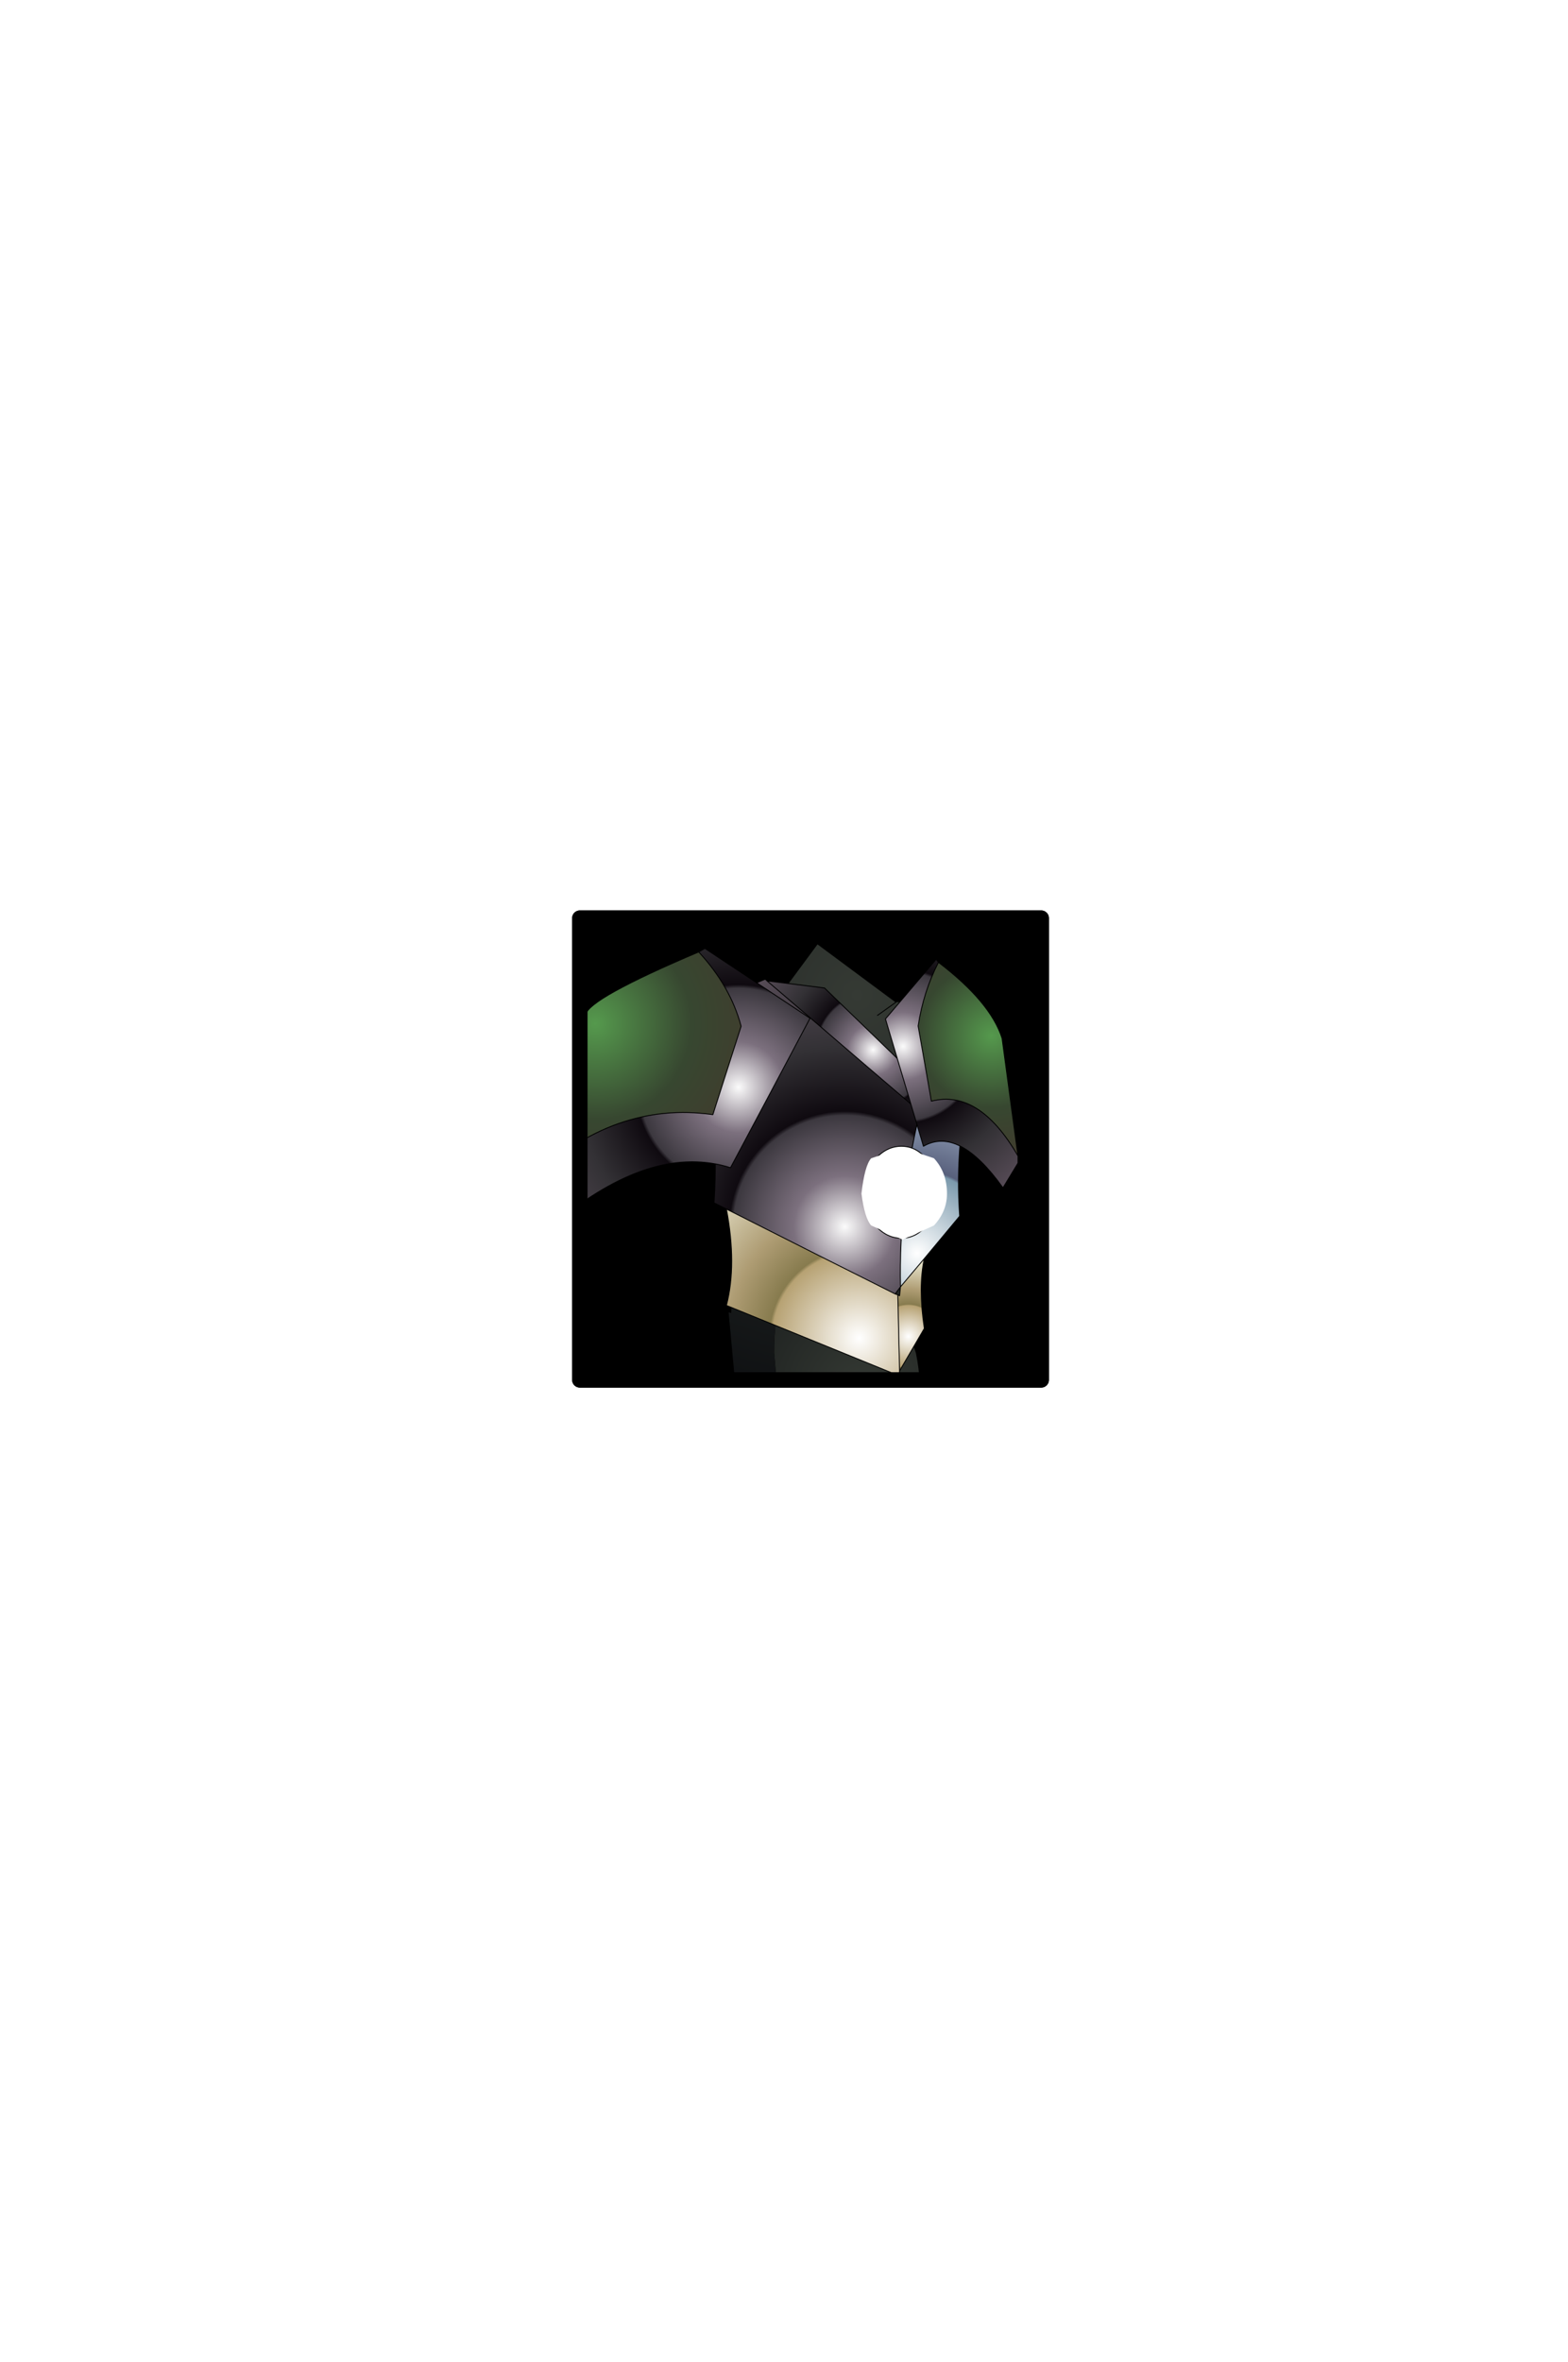 <?xml version="1.0" encoding="UTF-8" standalone="no"?>
<svg xmlns:ffdec="https://www.free-decompiler.com/flash" xmlns:xlink="http://www.w3.org/1999/xlink" ffdec:objectType="frame" height="306.9px" width="203.9px" xmlns="http://www.w3.org/2000/svg">
  <g transform="matrix(2.0, 0.0, 0.0, 2.0, 105.4, 149.3)">
    <use ffdec:characterId="1928" height="31.0" transform="matrix(1.0, 0.0, 0.0, 1.0, -15.5, -15.5)" width="31.0" xlink:href="#shape0"/>
    <clipPath id="clipPath0" transform="matrix(1.0, 0.0, 0.0, 1.0, 0.0, 0.0)">
      <path d="M15.0 -15.0 L15.0 15.0 -15.0 15.0 -15.0 -15.0 15.0 -15.0" fill="#33cc33" fill-rule="evenodd" stroke="none"/>
      <path d="M15.0 -15.0 L15.0 15.0 -15.0 15.0 -15.0 -15.0 15.0 -15.0 Z" fill="none" stroke="#000000" stroke-linecap="round" stroke-linejoin="round" stroke-width="1.0"/>
    </clipPath>
    <g clip-path="url(#clipPath0)">
      <use ffdec:characterId="641" height="32.85" transform="matrix(1.149, 0.0, 0.0, 1.149, -10.87, -13.335)" width="21.2" xlink:href="#sprite0"/>
      <use ffdec:characterId="631" height="15.15" transform="matrix(1.149, 0.0, 0.0, 1.149, -18.186, -13.033)" width="15.8" xlink:href="#sprite2"/>
    </g>
    <use ffdec:characterId="1912" height="31.0" transform="matrix(1.0, 0.0, 0.0, 1.0, -15.5, -15.5)" width="31.0" xlink:href="#shape5"/>
  </g>
  <defs>
    <g id="shape0" transform="matrix(1.0, 0.0, 0.0, 1.0, 15.5, 15.5)">
      <path d="M15.0 15.0 L-15.0 15.0 -15.0 -15.0 15.0 -15.0 15.0 15.0" fill="#000000" fill-rule="evenodd" stroke="none"/>
      <path d="M15.0 15.0 L-15.0 15.0 -15.0 -15.0 15.0 -15.0 15.0 15.0 Z" fill="none" stroke="#000000" stroke-linecap="round" stroke-linejoin="round" stroke-width="1.0"/>
    </g>
    <g id="sprite0" transform="matrix(1.0, 0.0, 0.0, 1.0, 9.9, 16.4)">
      <use ffdec:characterId="640" height="32.85" transform="matrix(1.0, 0.0, 0.0, 1.0, -9.9, -16.4)" width="21.2" xlink:href="#shape2"/>
      <filter id="filter0">
        <feFlood flood-color="#00ff00" flood-opacity="1.0" result="filterResult0"/>
        <feComposite in="filterResult0" in2="SourceGraphic" operator="out" result="filterResult1"/>
        <feConvolveMatrix divisor="9.0" in="filterResult1" kernelMatrix="1 1 1 1 1 1 1 1 1" order="3 3" result="filterResult2"/>
        <feComposite in="filterResult2" in2="SourceGraphic" operator="in" result="filterResult3"/>
        <feComposite in="filterResult3" in2="SourceGraphic" operator="over" result="filterResult4"/>
        <feColorMatrix in="filterResult4" result="filterResult5" type="matrix" values="0 0 0 0 0.0,0 0 0 0 1.0,0 0 0 0 0.0,0 0 0 1 0"/>
        <feConvolveMatrix divisor="64.0" in="filterResult5" kernelMatrix="1 1 1 1 1 1 1 1 1 1 1 1 1 1 1 1 1 1 1 1 1 1 1 1 1 1 1 1 1 1 1 1 1 1 1 1 1 1 1 1 1 1 1 1 1 1 1 1 1 1 1 1 1 1 1 1 1 1 1 1 1 1 1 1" order="8 8" result="filterResult6"/>
        <feComposite in="filterResult4" in2="filterResult6" operator="over" result="filterResult7"/>
      </filter>
      <use ffdec:characterId="60" filter="url(#filter0)" height="3.0" transform="matrix(1.482, 0.0, 0.0, 1.733, 2.477, -4.85)" width="3.0" xlink:href="#sprite1"/>
    </g>
    <g id="shape2" transform="matrix(1.0, 0.0, 0.0, 1.0, 9.9, 16.4)">
      <path d="M7.85 -7.65 L7.5 -6.95 7.4 -7.8 7.85 -7.65 M-5.85 -4.35 L-6.4 -5.55 -6.15 -5.6 -5.85 -4.35" fill="url(#gradient0)" fill-rule="evenodd" stroke="none"/>
      <path d="M6.55 -1.7 L6.55 -1.65 4.95 5.05 5.0 5.05 5.55 6.75 Q5.9 8.45 5.7 10.05 L-2.3 9.05 -2.5 6.7 Q-2.5 2.85 -0.65 0.1 0.5 -1.6 2.0 -2.25 L3.8 -2.6 4.65 -2.5 Q5.65 -2.35 6.55 -1.7" fill="url(#gradient1)" fill-rule="evenodd" stroke="none"/>
      <path d="M4.4 -13.1 L4.65 -13.1 Q9.15 -11.95 9.95 -9.1 L7.85 -7.65 7.4 -7.8 7.5 -6.95 7.75 -4.2 7.3 -3.3 7.1 -2.95 6.55 -1.7 Q5.65 -2.35 4.65 -2.5 L3.8 -2.6 2.0 -2.25 Q0.5 -1.6 -0.65 0.1 -2.5 2.85 -2.5 6.7 L-2.3 9.05 -4.7 8.75 -5.1 4.45 -4.95 4.45 -4.95 4.4 Q-4.6 -0.75 -5.85 -4.35 L-6.15 -5.6 -6.2 -5.7 -6.25 -5.7 -9.9 -7.8 Q-9.9 -11.6 -5.2 -13.65 L-1.95 -14.05 -1.75 -14.1 -0.05 -16.4 4.4 -13.1 3.35 -12.35 4.4 -13.1" fill="url(#gradient2)" fill-rule="evenodd" stroke="none"/>
      <path d="M5.7 10.05 L5.8 10.05 5.95 13.05 2.15 16.45 -5.0 12.6 -4.7 8.75 -2.3 9.05 5.7 10.05" fill="url(#gradient3)" fill-rule="evenodd" stroke="none"/>
      <path d="M4.65 -13.1 Q9.15 -11.95 9.95 -9.1 M7.85 -7.65 L7.5 -6.95 7.75 -4.2 7.3 -3.3 7.1 -2.95 6.55 -1.7 6.55 -1.65 4.95 5.05 5.0 5.05 5.55 6.75 Q5.9 8.45 5.7 10.05 L5.8 10.05 5.95 13.05 M-5.0 12.6 L-4.7 8.75 -5.1 4.45 -5.1 4.4 -4.95 4.45 -4.95 4.4 Q-4.6 -0.75 -5.85 -4.35 L-6.15 -5.6 -6.2 -5.7 -6.25 -5.7 M-9.9 -7.8 Q-9.9 -11.6 -5.2 -13.65 L-1.95 -14.05 -1.75 -14.1 -0.05 -16.4 4.4 -13.1 3.35 -12.35 M7.4 -7.8 L7.5 -6.95 M-2.3 9.05 L5.7 10.05 M-2.3 9.05 L-4.7 8.75" fill="none" stroke="#000000" stroke-linecap="round" stroke-linejoin="round" stroke-width="0.05"/>
      <path d="M5.75 -6.9 L8.75 -9.5 Q7.7 -5.25 8.0 -1.0 L6.0 1.4 4.65 3.0 Q4.55 -1.95 5.75 -6.9" fill="url(#gradient4)" fill-rule="evenodd" stroke="none"/>
      <path d="M4.5 3.5 L4.5 3.45 4.6 3.5 4.5 3.5" fill="url(#gradient5)" fill-rule="evenodd" stroke="none"/>
      <path d="M-2.9 -14.3 L5.75 -6.9 Q4.55 -1.95 4.65 3.0 L4.35 3.4 -5.2 -1.4 -5.9 -1.75 Q-5.55 -7.1 -6.9 -12.75 L-3.0 -14.4 -2.9 -14.3" fill="url(#gradient6)" fill-rule="evenodd" stroke="none"/>
      <path d="M-2.9 -14.3 L0.35 -13.9 5.0 -9.4 7.0 -12.15 8.75 -9.5 5.75 -6.9 -2.9 -14.3" fill="url(#gradient7)" fill-rule="evenodd" stroke="none"/>
      <path d="M4.5 8.0 L-5.2 4.05 Q-4.6 1.75 -5.2 -1.4 L4.35 3.4 4.5 3.45 4.5 3.5 4.6 7.75 4.5 8.0" fill="url(#gradient8)" fill-rule="evenodd" stroke="none"/>
      <path d="M6.0 1.4 Q5.65 3.0 6.0 5.35 L4.6 7.75 4.5 3.5 4.6 3.5 4.65 3.0 6.0 1.4" fill="url(#gradient9)" fill-rule="evenodd" stroke="none"/>
      <path d="M8.75 -9.5 L7.0 -12.15 5.0 -9.4 0.35 -13.9 -2.9 -14.3 5.75 -6.9 8.75 -9.5 Q7.7 -5.25 8.0 -1.0 L6.0 1.4 Q5.65 3.0 6.0 5.35 L4.6 7.75 4.6 8.0 4.55 8.0 4.5 8.0 -5.2 4.05 Q-4.6 1.75 -5.2 -1.4 L-5.9 -1.75 Q-5.55 -7.1 -6.9 -12.75 L-3.0 -14.4 -2.9 -14.3 M4.5 3.45 L4.35 3.4 -5.2 -1.4 M4.5 3.5 L4.5 3.45 4.6 3.5 4.65 3.0 4.35 3.4 M4.5 3.5 L4.6 7.75 M4.65 3.0 L6.0 1.4 M5.75 -6.9 Q4.55 -1.95 4.65 3.0" fill="none" stroke="#000000" stroke-linecap="round" stroke-linejoin="round" stroke-width="0.05"/>
      <path d="M6.8 -15.35 L6.65 -15.5 6.65 -15.55 6.8 -15.35" fill="url(#gradient10)" fill-rule="evenodd" stroke="none"/>
      <path d="M11.3 -4.4 Q9.1 -8.2 6.4 -7.5 L5.65 -11.75 Q5.95 -13.7 6.8 -15.35 9.75 -13.1 10.4 -11.05 L11.3 -4.4" fill="url(#gradient11)" fill-rule="evenodd" stroke="none"/>
      <path d="M6.65 -15.5 L6.8 -15.35 Q5.95 -13.7 5.65 -11.75 L6.4 -7.5 Q9.1 -8.2 11.3 -4.4 L11.3 -4.0 10.45 -2.6 Q7.95 -6.1 5.95 -4.95 L3.8 -12.15 6.65 -15.5" fill="url(#gradient12)" fill-rule="evenodd" stroke="none"/>
      <path d="M6.8 -15.35 L6.65 -15.55 6.65 -15.5 3.8 -12.15 5.95 -4.95 Q7.95 -6.1 10.45 -2.6 L11.3 -4.0 11.3 -4.4 Q9.1 -8.2 6.4 -7.5 L5.65 -11.75 Q5.95 -13.7 6.8 -15.35 9.75 -13.1 10.4 -11.05 L11.3 -4.4" fill="none" stroke="#000000" stroke-linecap="round" stroke-linejoin="round" stroke-width="0.05"/>
      <path d="M6.15 -0.5 Q5.55 0.25 4.7 0.25 3.85 0.25 3.2 -0.5 2.6 -1.25 2.6 -2.35 2.6 -3.45 3.2 -4.2 3.85 -4.95 4.7 -4.95 5.55 -4.95 6.15 -4.2 6.8 -3.45 6.8 -2.35 6.8 -1.25 6.15 -0.5" fill="#ffffff" fill-rule="evenodd" stroke="none"/>
      <path d="M6.15 -0.5 Q5.55 0.25 4.7 0.25 3.85 0.25 3.2 -0.5 2.6 -1.25 2.6 -2.35 2.6 -3.45 3.2 -4.2 3.85 -4.95 4.7 -4.95 5.55 -4.95 6.15 -4.2 6.8 -3.45 6.8 -2.35 6.8 -1.25 6.15 -0.5 Z" fill="none" stroke="#000000" stroke-linecap="round" stroke-linejoin="round" stroke-width="0.05"/>
    </g>
    <radialGradient cx="0" cy="0" gradientTransform="matrix(0.022, 0.0, 0.0, 0.022, 2.85, -1.75)" gradientUnits="userSpaceOnUse" id="gradient0" r="819.2" spreadMethod="pad">
      <stop offset="0.0" stop-color="#6a7249"/>
      <stop offset="1.0" stop-color="#393a2c"/>
    </radialGradient>
    <radialGradient cx="0" cy="0" gradientTransform="matrix(0.015, 0.0, 0.0, 0.015, 2.6, 8.9)" gradientUnits="userSpaceOnUse" id="gradient1" r="819.2" spreadMethod="pad">
      <stop offset="0.0" stop-color="#353a34"/>
      <stop offset="1.0" stop-color="#0f1113"/>
    </radialGradient>
    <radialGradient cx="0" cy="0" gradientTransform="matrix(0.028, 0.0, 0.0, 0.028, 2.2, -13.5)" gradientUnits="userSpaceOnUse" id="gradient2" r="819.2" spreadMethod="pad">
      <stop offset="0.0" stop-color="#353a34"/>
      <stop offset="1.0" stop-color="#0f1113"/>
    </radialGradient>
    <radialGradient cx="0" cy="0" gradientTransform="matrix(0.011, 0.0, 0.0, 0.011, 3.7, 13.1)" gradientUnits="userSpaceOnUse" id="gradient3" r="819.2" spreadMethod="pad">
      <stop offset="0.0" stop-color="#fbfbfb"/>
      <stop offset="0.196" stop-color="#7c707e"/>
      <stop offset="0.427" stop-color="#3c383f"/>
      <stop offset="0.443" stop-color="#0f0a10"/>
      <stop offset="0.69" stop-color="#333135"/>
      <stop offset="1.0" stop-color="#564b56"/>
    </radialGradient>
    <radialGradient cx="0" cy="0" gradientTransform="matrix(0.013, 0.0, 0.0, 0.013, 5.6, 1.1)" gradientUnits="userSpaceOnUse" id="gradient4" r="819.2" spreadMethod="pad">
      <stop offset="0.0" stop-color="#ffffff"/>
      <stop offset="0.427" stop-color="#7c9aad"/>
      <stop offset="0.443" stop-color="#58607c"/>
      <stop offset="0.647" stop-color="#7e8aa3"/>
      <stop offset="1.0" stop-color="#c2cde7"/>
    </radialGradient>
    <radialGradient cx="0" cy="0" gradientTransform="matrix(0.005, 0.0, 0.0, 0.005, 5.1, 5.8)" gradientUnits="userSpaceOnUse" id="gradient5" r="819.2" spreadMethod="pad">
      <stop offset="0.0" stop-color="#ffffff"/>
      <stop offset="0.427" stop-color="#9b9f8a"/>
      <stop offset="0.443" stop-color="#7c7c58"/>
      <stop offset="0.647" stop-color="#9d9a84"/>
      <stop offset="1.0" stop-color="#d9d8d0"/>
    </radialGradient>
    <radialGradient cx="0" cy="0" gradientTransform="matrix(0.018, 0.0, 0.0, 0.018, 1.5, -0.4)" gradientUnits="userSpaceOnUse" id="gradient6" r="819.2" spreadMethod="pad">
      <stop offset="0.0" stop-color="#fbfbfb"/>
      <stop offset="0.196" stop-color="#7c707e"/>
      <stop offset="0.427" stop-color="#3c383f"/>
      <stop offset="0.443" stop-color="#0f0a10"/>
      <stop offset="0.69" stop-color="#333135"/>
      <stop offset="1.0" stop-color="#564b56"/>
    </radialGradient>
    <radialGradient cx="0" cy="0" gradientTransform="matrix(0.009, 0.0, 0.0, 0.009, 3.1, -10.4)" gradientUnits="userSpaceOnUse" id="gradient7" r="819.2" spreadMethod="pad">
      <stop offset="0.0" stop-color="#fbfbfb"/>
      <stop offset="0.196" stop-color="#7c707e"/>
      <stop offset="0.427" stop-color="#3c383f"/>
      <stop offset="0.443" stop-color="#0f0a10"/>
      <stop offset="0.69" stop-color="#333135"/>
      <stop offset="1.0" stop-color="#564b56"/>
    </radialGradient>
    <radialGradient cx="0" cy="0" gradientTransform="matrix(0.014, 0.0, 0.0, 0.014, 2.3, 5.9)" gradientUnits="userSpaceOnUse" id="gradient8" r="819.2" spreadMethod="pad">
      <stop offset="0.0" stop-color="#ffffff"/>
      <stop offset="0.427" stop-color="#b7a273"/>
      <stop offset="0.443" stop-color="#877b4e"/>
      <stop offset="0.647" stop-color="#ae9c73"/>
      <stop offset="1.0" stop-color="#e3dfc6"/>
    </radialGradient>
    <radialGradient cx="0" cy="0" gradientTransform="matrix(0.005, 0.0, 0.0, 0.005, 5.1, 5.8)" gradientUnits="userSpaceOnUse" id="gradient9" r="819.2" spreadMethod="pad">
      <stop offset="0.0" stop-color="#ffffff"/>
      <stop offset="0.427" stop-color="#b7a273"/>
      <stop offset="0.443" stop-color="#877b4e"/>
      <stop offset="0.647" stop-color="#ae9c73"/>
      <stop offset="1.0" stop-color="#e3dfc6"/>
    </radialGradient>
    <radialGradient cx="0" cy="0" gradientTransform="matrix(0.012, 0.0, 0.0, 0.012, 4.8, -10.6)" gradientUnits="userSpaceOnUse" id="gradient10" r="819.2" spreadMethod="pad">
      <stop offset="0.0" stop-color="#ffffff"/>
      <stop offset="0.427" stop-color="#7c9aad"/>
      <stop offset="0.443" stop-color="#58607c"/>
      <stop offset="0.647" stop-color="#7e8aa3"/>
      <stop offset="1.0" stop-color="#c2cde7"/>
    </radialGradient>
    <radialGradient cx="0" cy="0" gradientTransform="matrix(0.009, 0.0, 0.0, 0.009, 9.8, -11.2)" gradientUnits="userSpaceOnUse" id="gradient11" r="819.2" spreadMethod="pad">
      <stop offset="0.0" stop-color="#55994d"/>
      <stop offset="0.553" stop-color="#374730"/>
      <stop offset="1.0" stop-color="#423a2d"/>
    </radialGradient>
    <radialGradient cx="0" cy="0" gradientTransform="matrix(0.012, 0.0, 0.0, 0.012, 4.8, -10.6)" gradientUnits="userSpaceOnUse" id="gradient12" r="819.2" spreadMethod="pad">
      <stop offset="0.0" stop-color="#fbfbfb"/>
      <stop offset="0.196" stop-color="#7c707e"/>
      <stop offset="0.427" stop-color="#3c383f"/>
      <stop offset="0.443" stop-color="#0f0a10"/>
      <stop offset="0.69" stop-color="#333135"/>
      <stop offset="1.0" stop-color="#564b56"/>
    </radialGradient>
    <g id="sprite1" transform="matrix(1.0, 0.0, 0.0, 1.0, 1.5, 1.5)">
      <use ffdec:characterId="59" height="1.3" transform="matrix(0.005, 0.0, 0.0, 2.308, -1.524, -1.512)" width="653.2" xlink:href="#shape3"/>
    </g>
    <g id="shape3" transform="matrix(1.0, 0.0, 0.0, 1.0, 277.5, 12.55)">
      <path d="M36.7 -12.55 L276.3 -12.4 Q375.7 -12.2 375.7 -11.9 375.7 -11.65 276.3 -11.45 L36.7 -11.25 -203.0 -11.45 Q-252.65 -11.55 -277.5 -11.9 -252.65 -12.3 -203.0 -12.4 L36.7 -12.55" fill="#ffffff" fill-rule="evenodd" stroke="none"/>
    </g>
    <g id="sprite2" transform="matrix(1.0, 0.0, 0.0, 1.0, 10.35, 5.95)">
      <use ffdec:characterId="630" height="15.15" transform="matrix(1.0, 0.0, 0.0, 1.0, -10.35, -5.95)" width="15.8" xlink:href="#shape4"/>
    </g>
    <g id="shape4" transform="matrix(1.0, 0.0, 0.0, 1.0, 10.35, 5.95)">
      <path d="M-10.3 7.1 Q-9.7 2.05 -7.25 -2.2 -7.1 -3.1 -0.85 -5.75 0.95 -3.8 1.55 -1.55 L-0.05 3.45 Q-5.65 2.65 -10.3 7.1" fill="url(#gradient13)" fill-rule="evenodd" stroke="none"/>
      <path d="M-0.85 -5.75 L-0.5 -5.95 5.45 -2.0 0.95 6.45 Q-3.3 5.1 -8.5 9.2 L-10.35 7.55 -10.3 7.1 Q-5.65 2.65 -0.05 3.45 L1.55 -1.55 Q0.95 -3.8 -0.85 -5.75" fill="url(#gradient14)" fill-rule="evenodd" stroke="none"/>
      <path d="M-0.85 -5.75 L-0.5 -5.95 5.45 -2.0 0.95 6.45 Q-3.3 5.1 -8.5 9.2 L-10.35 7.55 -10.3 7.1 Q-9.7 2.05 -7.25 -2.2 -7.1 -3.1 -0.85 -5.75 0.95 -3.8 1.55 -1.55 L-0.05 3.45 Q-5.65 2.65 -10.3 7.1" fill="none" stroke="#000000" stroke-linecap="round" stroke-linejoin="round" stroke-width="0.05"/>
    </g>
    <radialGradient cx="0" cy="0" gradientTransform="matrix(0.012, 0.0, 0.0, 0.012, -6.7, -1.7)" gradientUnits="userSpaceOnUse" id="gradient13" r="819.2" spreadMethod="pad">
      <stop offset="0.0" stop-color="#55994d"/>
      <stop offset="0.553" stop-color="#374730"/>
      <stop offset="1.0" stop-color="#423a2d"/>
    </radialGradient>
    <radialGradient cx="0" cy="0" gradientTransform="matrix(0.016, 0.0, 0.0, 0.016, 1.4, 1.9)" gradientUnits="userSpaceOnUse" id="gradient14" r="819.2" spreadMethod="pad">
      <stop offset="0.0" stop-color="#fbfbfb"/>
      <stop offset="0.196" stop-color="#7c707e"/>
      <stop offset="0.427" stop-color="#3c383f"/>
      <stop offset="0.443" stop-color="#0f0a10"/>
      <stop offset="0.69" stop-color="#333135"/>
      <stop offset="1.0" stop-color="#564b56"/>
    </radialGradient>
    <g id="shape5" transform="matrix(1.0, 0.0, 0.0, 1.0, 15.5, 15.5)">
      <path d="M15.0 15.0 L-15.0 15.0 -15.0 -15.0 15.0 -15.0 15.0 15.0 Z" fill="none" stroke="#000000" stroke-linecap="round" stroke-linejoin="round" stroke-width="1.0"/>
    </g>
  </defs>
</svg>

